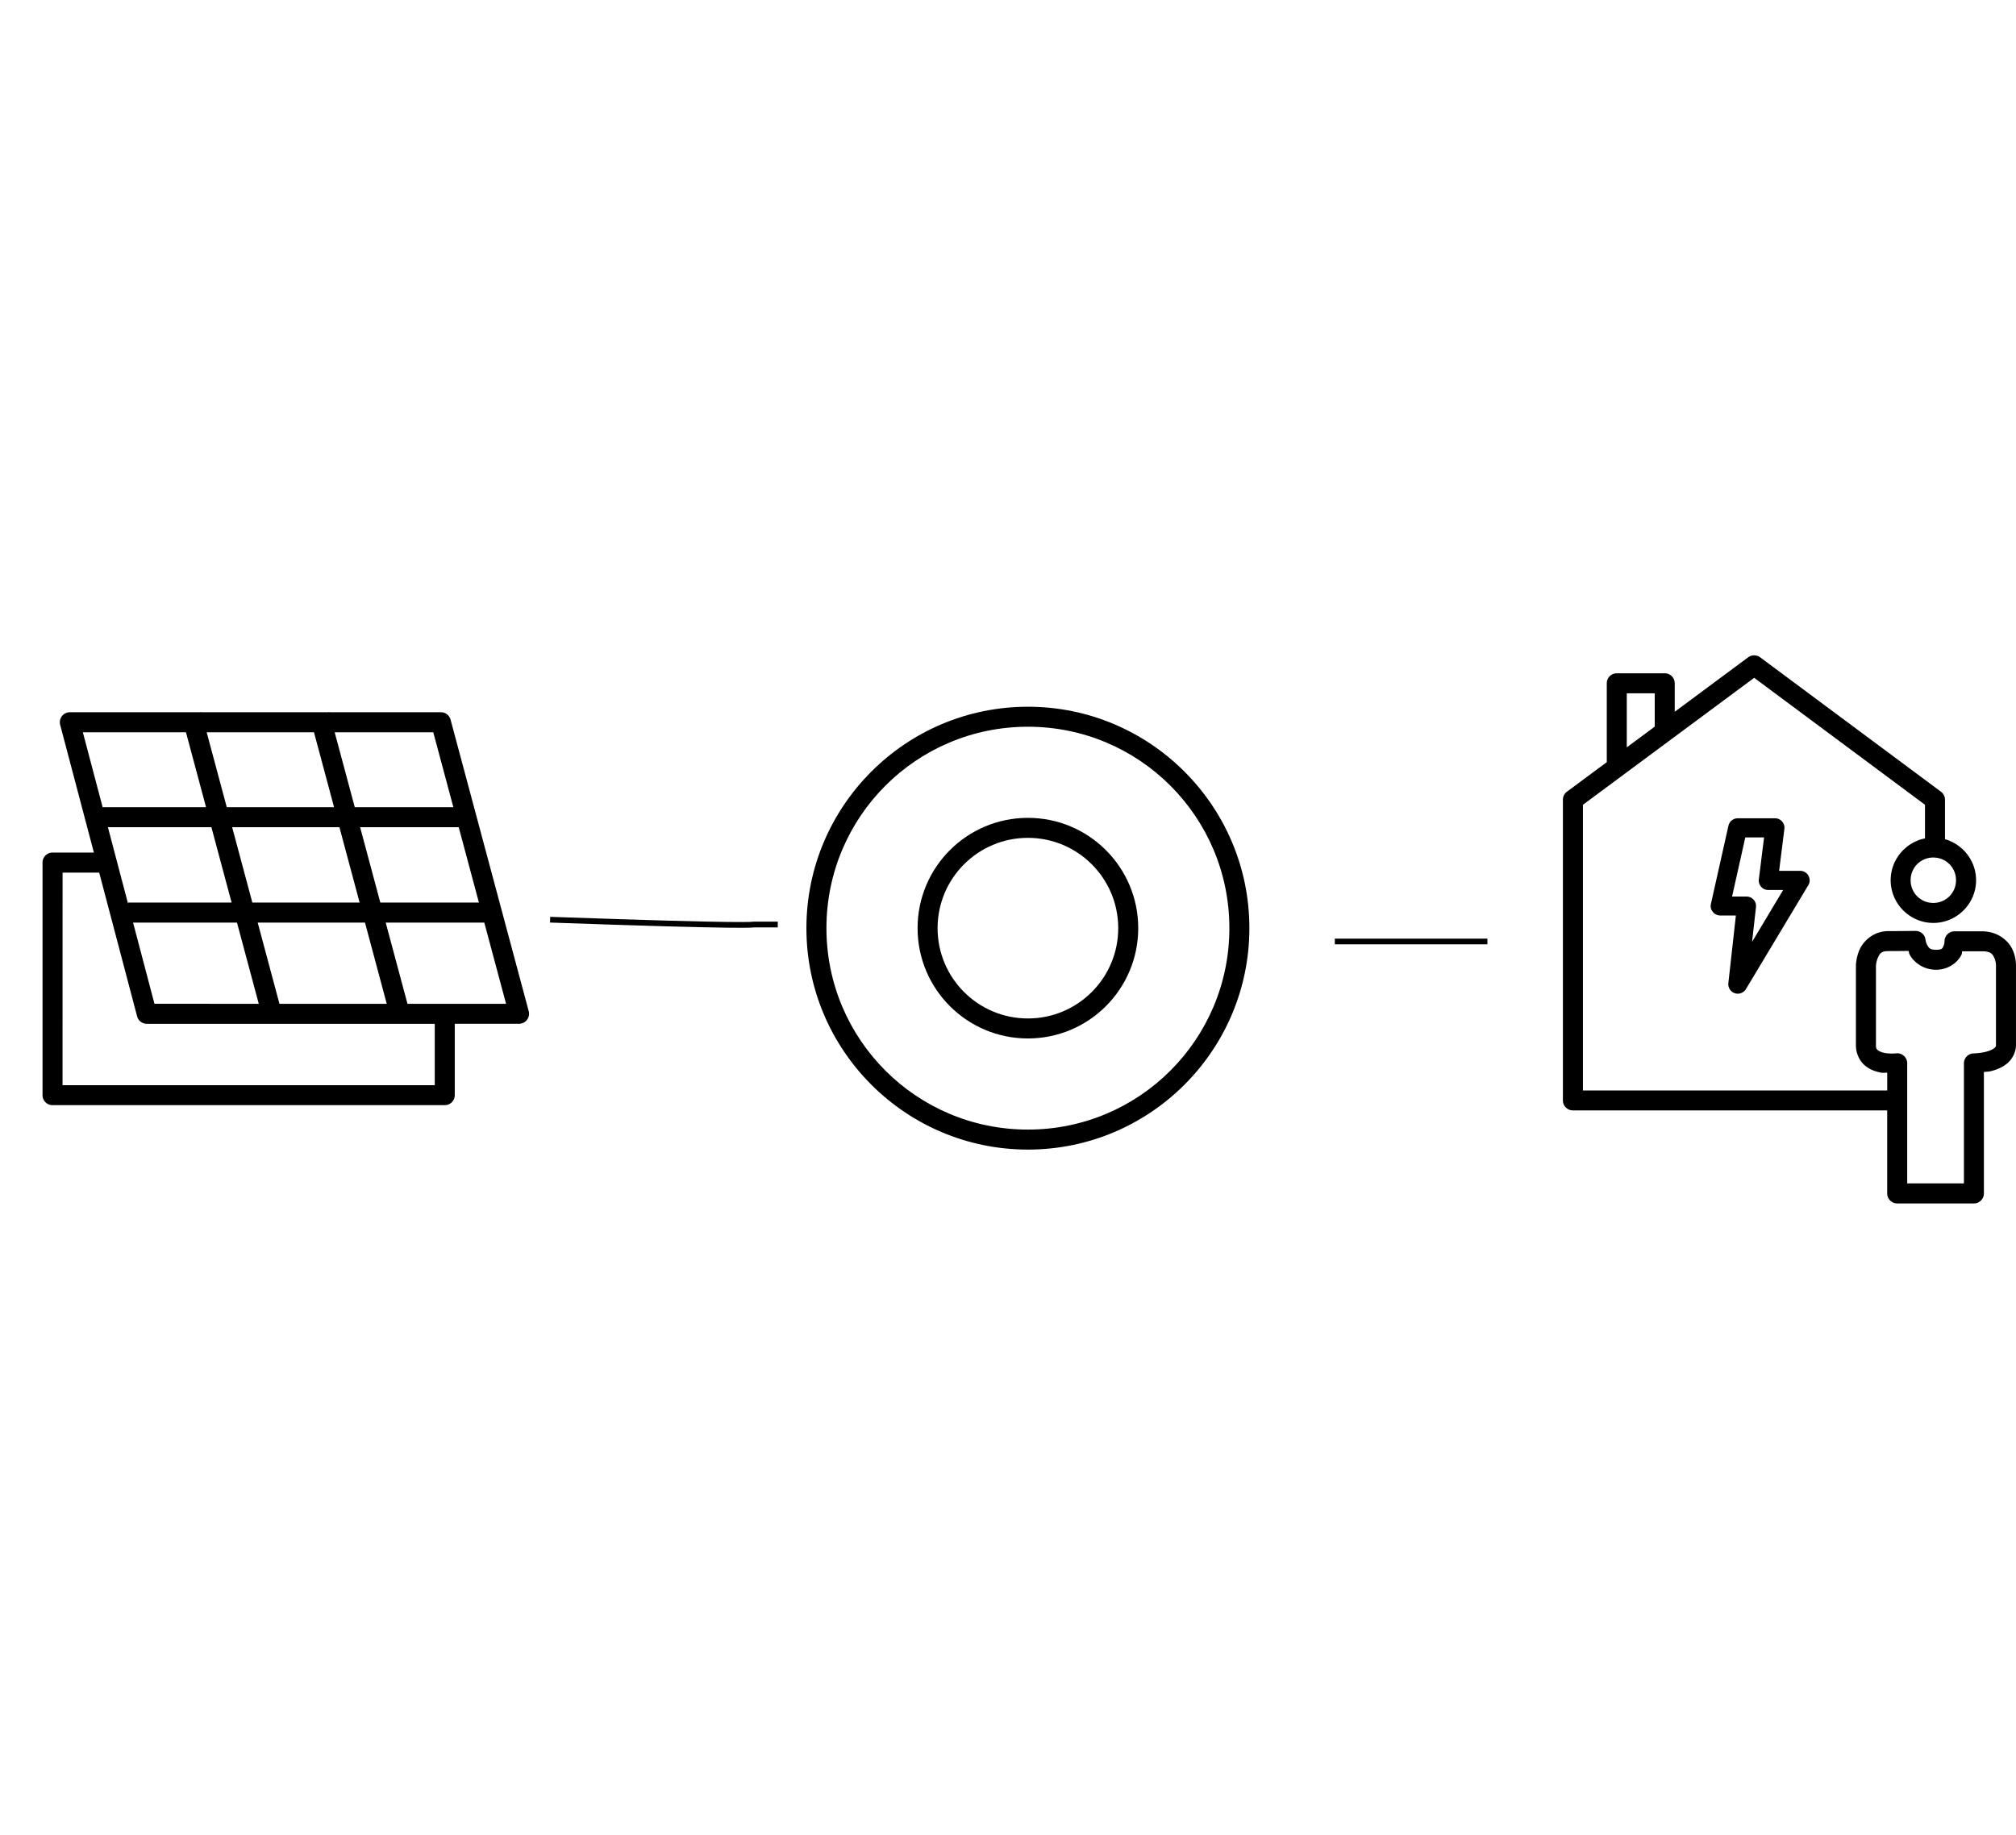 <?xml version="1.0" encoding="UTF-8" standalone="no"?>
<svg
   xmlns:dc="http://purl.org/dc/elements/1.1/"
   xmlns:cc="http://creativecommons.org/ns#"
   xmlns:rdf="http://www.w3.org/1999/02/22-rdf-syntax-ns#"
   xmlns:svg="http://www.w3.org/2000/svg"
   xmlns="http://www.w3.org/2000/svg"
   xmlns:sodipodi="http://sodipodi.sourceforge.net/DTD/sodipodi-0.dtd"
   xmlns:inkscape="http://www.inkscape.org/namespaces/inkscape"
   id="svg17967"
   version="1.1"
   viewBox="0 0 93.321 84.96"
   height="84.96mm"
   width="93.321mm"
   sodipodi:docname="PV_case.svg"
   inkscape:version="0.92.5 (2060ec1f9f, 2020-04-08)">
  <sodipodi:namedview
     pagecolor="#ffffff"
     bordercolor="#666666"
     borderopacity="1"
     objecttolerance="10"
     gridtolerance="10"
     guidetolerance="10"
     inkscape:pageopacity="0"
     inkscape:pageshadow="2"
     inkscape:window-width="1920"
     inkscape:window-height="1028"
     id="namedview8"
     showgrid="false"
     inkscape:zoom="2.3599999"
     inkscape:cx="124.94078"
     inkscape:cy="169.91525"
     inkscape:window-x="0"
     inkscape:window-y="0"
     inkscape:window-maximized="1"
     inkscape:current-layer="svg17967"
     fit-margin-top="0"
     fit-margin-left="0"
     fit-margin-right="0"
     fit-margin-bottom="0"
     showguides="false" />
  <defs
     id="defs17961" />
  <path
     inkscape:connector-curvature="0"
     style="color:#000000;font-style:normal;font-variant:normal;font-weight:normal;font-stretch:normal;font-size:medium;line-height:normal;font-family:sans-serif;font-variant-ligatures:normal;font-variant-position:normal;font-variant-caps:normal;font-variant-numeric:normal;font-variant-alternates:normal;font-feature-settings:normal;text-indent:0;text-align:start;text-decoration:none;text-decoration-line:none;text-decoration-style:solid;text-decoration-color:#000000;letter-spacing:normal;word-spacing:normal;text-transform:none;writing-mode:lr-tb;direction:ltr;text-orientation:mixed;dominant-baseline:auto;baseline-shift:baseline;text-anchor:start;white-space:normal;shape-padding:0;clip-rule:nonzero;display:inline;overflow:visible;visibility:visible;opacity:1;isolation:auto;mix-blend-mode:normal;color-interpolation:sRGB;color-interpolation-filters:linearRGB;solid-color:#000000;solid-opacity:1;vector-effect:none;fill:#000000;fill-opacity:1;fill-rule:nonzero;stroke:none;stroke-width:0.926;stroke-linecap:round;stroke-linejoin:round;stroke-miterlimit:4;stroke-dasharray:none;stroke-dashoffset:0;stroke-opacity:1;paint-order:normal;color-rendering:auto;image-rendering:auto;shape-rendering:auto;text-rendering:auto;enable-background:accumulate"
     d="m 81.218,30.342 a 0.463,0.463 0 0 0 -0.294,0.09 l -3.4,2.522 v -1.317 a 0.463,0.463 0 0 0 -0.463,-0.464 h -2.22 a 0.463,0.463 0 0 0 -0.463,0.464 v 3.65 l -1.843,1.367 a 0.463,0.463 0 0 0 -0.188,0.372 v 13.921 a 0.463,0.463 0 0 0 0.463,0.464 h 14.549 v 3.844 a 0.463,0.463 0 0 0 0.463,0.463 h 3.55 a 0.463,0.463 0 0 0 0.463,-0.463 v -5.624 c 0.158,-0.017 0.198,8.73e-4 0.409,-0.06 0.225,-0.065 0.468,-0.163 0.684,-0.349 0.216,-0.187 0.392,-0.496 0.392,-0.843 v -3.675 c 0,0 0.016,-0.377 -0.175,-0.77 -0.191,-0.393 -0.679,-0.815 -1.398,-0.815 h -1.271 a 0.463,0.463 0 0 0 -0.463,0.474 c 0,0 -0.004,0.115 -0.052,0.214 -0.048,0.099 -0.053,0.167 -0.341,0.167 -0.285,0 -0.332,-0.088 -0.401,-0.207 -0.069,-0.118 -0.084,-0.24 -0.084,-0.24 a 0.463,0.463 0 0 0 -0.467,-0.426 c 0,0 -0.841,0.009 -1.254,0.009 -0.684,0 -1.144,0.449 -1.324,0.838 -0.18,0.389 -0.179,0.759 -0.179,0.759 a 0.463,0.463 0 0 0 0,0.006 v 3.683 c 0,0.364 0.154,0.694 0.375,0.899 0.221,0.205 0.479,0.3 0.711,0.352 0.19,0.043 0.213,0.015 0.363,0.018 v 0.822 H 73.274 V 37.261 l 7.927,-5.879 7.907,5.878 v 1.556 c -0.903,0.182 -1.589,0.984 -1.589,1.938 0,1.086 0.89,1.977 1.977,1.977 1.086,0 1.977,-0.891 1.977,-1.977 0,-0.9 -0.612,-1.663 -1.439,-1.9 v -1.827 a 0.463,0.463 0 0 0 -0.186,-0.371 l -8.37,-6.223 a 0.463,0.463 0 0 0 -0.258,-0.091 z m -5.914,1.758 h 1.294 v 1.542 l -1.294,0.96 z m 5.138,5.786 c -0.207,0 -0.384,0.141 -0.432,0.344 l -0.811,3.62 c -0.031,0.132 -3.43e-4,0.269 0.088,0.37 0.084,0.106 0.212,0.167 0.344,0.167 h 0.723 l -0.348,3.131 c -0.022,0.207 0.102,0.401 0.296,0.467 0.049,0.018 0.093,0.022 0.141,0.022 0.15,0 0.296,-0.079 0.379,-0.216 l 2.884,-4.806 c 0.084,-0.137 0.084,-0.304 0.004,-0.445 -0.079,-0.141 -0.225,-0.221 -0.383,-0.221 h -0.971 l 0.243,-1.936 c 0.018,-0.123 -0.022,-0.251 -0.106,-0.348 -0.084,-0.097 -0.203,-0.15 -0.331,-0.15 z m 0.348,0.886 h 0.869 l -0.242,1.936 c -0.018,0.123 0.022,0.251 0.106,0.348 0.084,0.097 0.203,0.15 0.331,0.15 h 0.688 l -1.438,2.403 0.181,-1.61 c 0.013,-0.123 -0.026,-0.251 -0.11,-0.344 -0.084,-0.093 -0.203,-0.146 -0.331,-0.146 h -0.666 z m 8.703,0.931 c 0.586,0 1.051,0.465 1.051,1.051 0,0.586 -0.465,1.051 -1.051,1.051 -0.586,0 -1.05,-0.465 -1.05,-1.051 0,-0.586 0.464,-1.051 1.05,-1.051 z m -1.142,4.325 c 0.03,0.091 0.007,0.101 0.067,0.204 0.185,0.319 0.61,0.667 1.202,0.667 0.589,0 1.013,-0.359 1.173,-0.687 0.042,-0.086 0.017,-0.089 0.038,-0.168 h 0.915 c 0.419,0 0.487,0.132 0.566,0.295 0.079,0.163 0.082,0.341 0.082,0.341 a 0.463,0.463 0 0 0 0,0.011 v 3.687 c 0,0.079 -0.009,0.089 -0.071,0.143 -0.062,0.054 -0.191,0.118 -0.337,0.16 -0.293,0.085 -0.615,0.09 -0.615,0.09 a 0.463,0.463 0 0 0 -0.461,0.463 v 5.557 h -2.625 v -5.562 a 0.463,0.463 0 0 0 -0.52,-0.459 c 0,0 -0.303,0.031 -0.564,-0.028 -0.131,-0.029 -0.235,-0.081 -0.285,-0.128 -0.05,-0.047 -0.078,-0.075 -0.078,-0.22 v -3.677 c 0,0 0.009,-0.201 0.093,-0.382 0.084,-0.181 0.144,-0.301 0.485,-0.301 0.316,0 0.678,-0.004 0.937,-0.007 z"
     id="path1406" />
  <path
     inkscape:connector-curvature="0"
     id="path1753"
     d="m 9.315,32.964 -0.049,0.013 h -6.033 a 0.463,0.463 0 0 0 -0.448,0.581 l 1.561,5.915 h -1.914 a 0.463,0.463 0 0 0 -0.463,0.463 v 10.769 a 0.463,0.463 0 0 0 0.463,0.463 H 20.588 a 0.463,0.463 0 0 0 0.463,-0.463 v -3.306 h 2.976 a 0.463,0.463 0 0 0 0.447,-0.583 l -3.617,-13.497 a 0.463,0.463 0 0 0 -0.447,-0.343 h -5.167 l -0.004,-0.013 -0.048,0.013 H 9.318 Z m -5.48,0.939 h 4.773 l 0.93,3.47 h -4.787 z m 5.732,0 h 4.967 l 0.93,3.47 h -4.967 z m 5.925,0 h 4.564 l 0.93,3.47 h -4.564 z m 5.738,4.381 0.939,3.504 h -4.564 l -0.935,-3.489 h 4.56 z m -16.235,0.015 h 4.791 l 0.935,3.489 H 5.93 v 0.06 z m 5.751,0 h 4.966 l 0.935,3.489 h -4.966 z m -7.849,2.102 h 1.695 l 1.755,6.655 a 0.463,0.463 0 0 0 0.448,0.345 H 20.125 v 2.843 H 2.895 Z m 3.263,2.314 h 4.81 l 1.008,3.76 H 7.15 Z m 5.769,0 h 4.966 l 1.007,3.76 h -4.966 z m 5.925,0 h 4.564 l 1.008,3.76 h -4.564 z"
     style="color:#000000;font-style:normal;font-variant:normal;font-weight:normal;font-stretch:normal;font-size:medium;line-height:normal;font-family:sans-serif;font-variant-ligatures:normal;font-variant-position:normal;font-variant-caps:normal;font-variant-numeric:normal;font-variant-alternates:normal;font-feature-settings:normal;text-indent:0;text-align:start;text-decoration:none;text-decoration-line:none;text-decoration-style:solid;text-decoration-color:#000000;letter-spacing:normal;word-spacing:normal;text-transform:none;writing-mode:lr-tb;direction:ltr;text-orientation:mixed;dominant-baseline:auto;baseline-shift:baseline;text-anchor:start;white-space:normal;shape-padding:0;clip-rule:nonzero;display:inline;overflow:visible;visibility:visible;opacity:1;isolation:auto;mix-blend-mode:normal;color-interpolation:sRGB;color-interpolation-filters:linearRGB;solid-color:#000000;solid-opacity:1;vector-effect:none;fill:#000000;fill-opacity:1;fill-rule:nonzero;stroke:none;stroke-width:0.926;stroke-linecap:butt;stroke-linejoin:round;stroke-miterlimit:4;stroke-dasharray:none;stroke-dashoffset:0;stroke-opacity:1;color-rendering:auto;image-rendering:auto;shape-rendering:auto;text-rendering:auto;enable-background:accumulate" />
  <g
     transform="translate(181.736,-111.662)"
     id="layer1-6">
    <rect
       style="opacity:0;fill:#000000;fill-opacity:1;stroke:none;stroke-width:0.15;stroke-linecap:round;stroke-linejoin:round;stroke-miterlimit:4;stroke-dasharray:none;stroke-dashoffset:0;stroke-opacity:1;paint-order:normal"
       id="rect842"
       width="26.458"
       height="26.458"
       x="-147.222"
       y="141.463"
       ry="0.489" />
    <path
       inkscape:connector-curvature="0"
       id="path1515"
       d="m -134.154,144.383 c -5.657,0 -10.253,4.595 -10.253,10.252 0,5.657 4.596,10.252 10.253,10.252 5.657,0 10.252,-4.595 10.252,-10.252 0,-5.657 -4.595,-10.252 -10.252,-10.252 z m 0,0.926 c 5.156,0 9.326,4.17 9.326,9.326 0,5.156 -4.17,9.326 -9.326,9.326 -5.156,0 -9.326,-4.17 -9.326,-9.326 0,-5.156 4.17,-9.326 9.326,-9.326 z"
       style="color:#000000;font-style:normal;font-variant:normal;font-weight:normal;font-stretch:normal;font-size:medium;line-height:normal;font-family:sans-serif;font-variant-ligatures:normal;font-variant-position:normal;font-variant-caps:normal;font-variant-numeric:normal;font-variant-alternates:normal;font-feature-settings:normal;text-indent:0;text-align:start;text-decoration:none;text-decoration-line:none;text-decoration-style:solid;text-decoration-color:#000000;letter-spacing:normal;word-spacing:normal;text-transform:none;writing-mode:lr-tb;direction:ltr;text-orientation:mixed;dominant-baseline:auto;baseline-shift:baseline;text-anchor:start;white-space:normal;shape-padding:0;clip-rule:nonzero;display:inline;overflow:visible;visibility:visible;opacity:1;isolation:auto;mix-blend-mode:normal;color-interpolation:sRGB;color-interpolation-filters:linearRGB;solid-color:#000000;solid-opacity:1;vector-effect:none;fill:#000000;fill-opacity:1;fill-rule:nonzero;stroke:none;stroke-width:0.926;stroke-linecap:round;stroke-linejoin:round;stroke-miterlimit:4;stroke-dasharray:none;stroke-dashoffset:0;stroke-opacity:1;paint-order:normal;color-rendering:auto;image-rendering:auto;shape-rendering:auto;text-rendering:auto;enable-background:accumulate" />
    <circle
       r="4.644"
       cy="154.635"
       cx="-134.154"
       id="path5640"
       style="opacity:1;fill:none;fill-opacity:1;stroke:#000000;stroke-width:0.926;stroke-linecap:round;stroke-linejoin:round;stroke-miterlimit:4;stroke-dasharray:none;stroke-dashoffset:0;stroke-opacity:1;paint-order:normal" />
  </g>
  <path
     style="fill:none;stroke:#000000;stroke-width:0.265px;stroke-linecap:butt;stroke-linejoin:miter;stroke-opacity:1"
     d="m 25.465,42.581 c 9.417,0.336 9.417,0.224 9.417,0.224 v 0 h 1.121"
     id="path883"
     inkscape:connector-curvature="0" />
  <path
     style="fill:none;stroke:#000000;stroke-width:0.265px;stroke-linecap:butt;stroke-linejoin:miter;stroke-opacity:1"
     d="m 61.789,43.59 c 6.054,0 5.381,0 6.166,0 0.785,0 0.897,0 0.897,0"
     id="path885"
     inkscape:connector-curvature="0" />
</svg>
